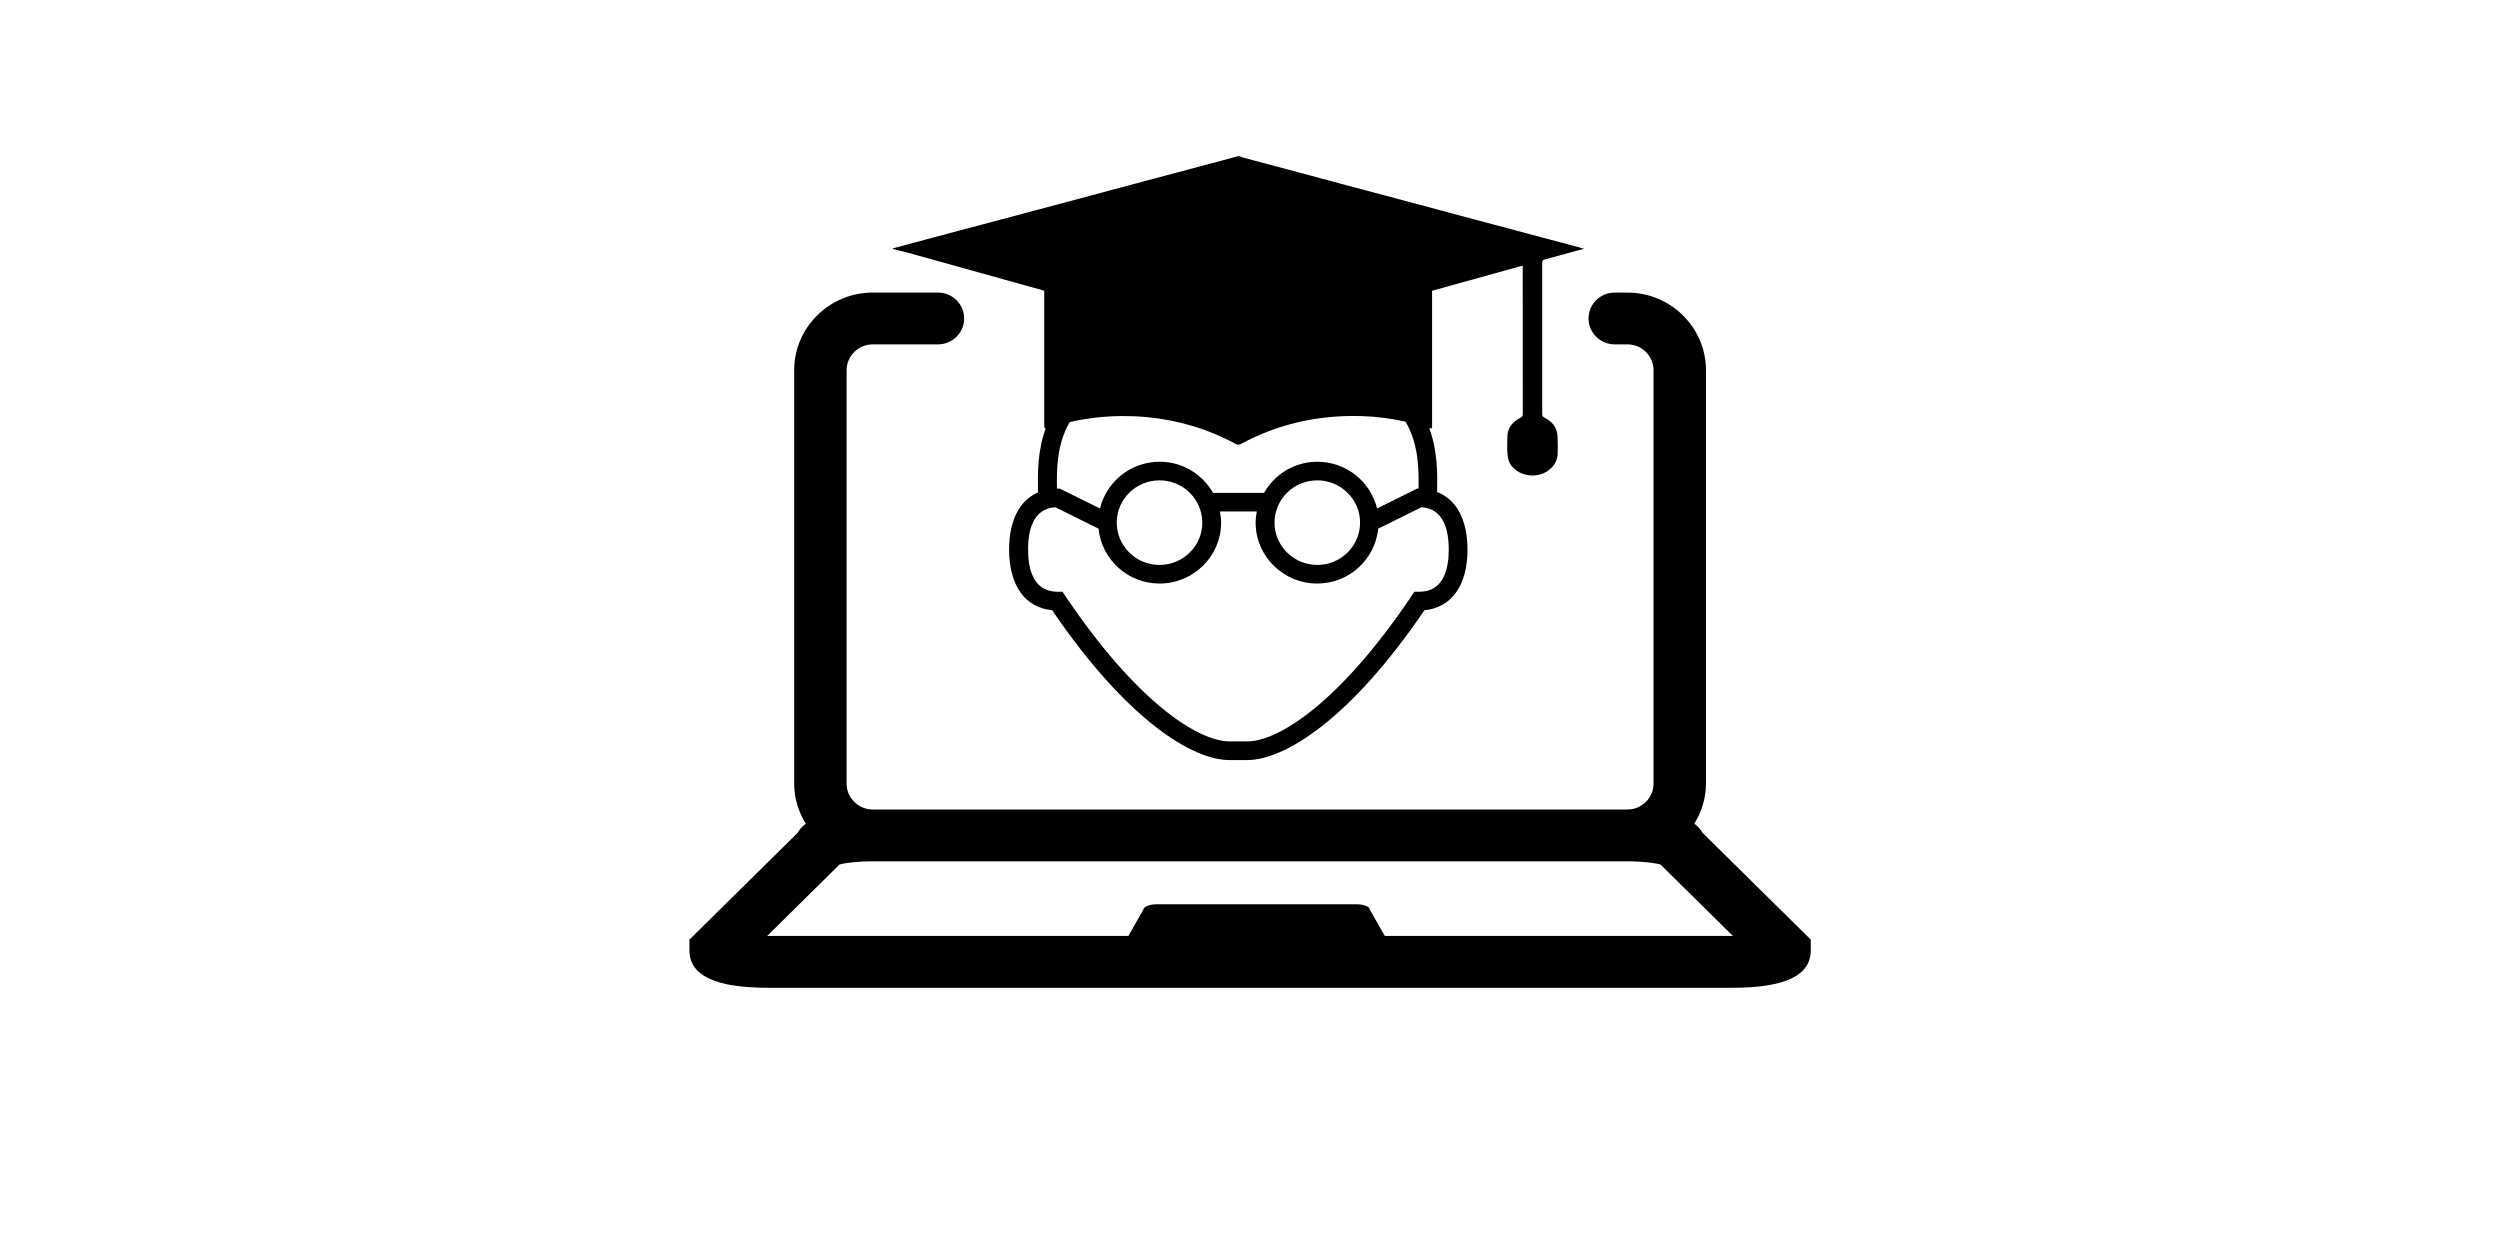 <?xml version="1.0" encoding="utf-8"?>
<!-- Generator: Adobe Illustrator 23.0.4, SVG Export Plug-In . SVG Version: 6.00 Build 0)  -->
<svg version="1.1" id="Capa_1" xmlns="http://www.w3.org/2000/svg" xmlns:xlink="http://www.w3.org/1999/xlink" x="0px" y="0px"
	 viewBox="0 0 36 18" style="enable-background:new 0 0 36 18;" xml:space="preserve">
<g>
	<path d="M24.517,11.993c-0.028-0.05-0.068-0.093-0.118-0.133c0.104-0.169,0.167-0.365,0.167-0.577V5.332
		c0-0.617-0.508-1.119-1.132-1.119h-0.182c-0.209,0-0.377,0.167-0.377,0.373c0,0.206,0.169,0.373,0.377,0.373h0.182
		c0.209,0,0.377,0.167,0.377,0.373v5.952c0,0.206-0.169,0.373-0.377,0.373h-0.684H15.3h-2.732c-0.208,0-0.377-0.167-0.377-0.373
		V5.332c0-0.206,0.169-0.373,0.377-0.373h0.939c0.209,0,0.377-0.167,0.377-0.373s-0.169-0.373-0.377-0.373h-0.939
		c-0.624,0-1.132,0.502-1.132,1.119v5.952c0,0.212,0.063,0.408,0.167,0.577c-0.05,0.039-0.091,0.082-0.118,0.133l-1.557,1.536v0.155
		c0,0.362,0.37,0.539,1.132,0.539h13.883c0.762,0,1.132-0.176,1.132-0.539v-0.155L24.517,11.993z M24.942,13.477h-5.001
		l-0.216-0.379c0-0.043-0.089-0.077-0.199-0.077h-0.18h-1.962h-0.72c-0.109,0-0.199,0.035-0.199,0.077l-0.216,0.379h-5.19
		c-0.004,0-0.007,0-0.011,0l1.042-1.029c0.08-0.02,0.244-0.045,0.476-0.045H15.3h7.449h0.684c0.232,0,0.397,0.025,0.477,0.045
		l1.043,1.029C24.949,13.477,24.946,13.477,24.942,13.477z"/>
	<path d="M15.037,4.186c0,0.001,0,0.002,0,0.003c0,0.645,0,1.291,0,1.936c0,0.033,0.002,0.044,0.017,0.044c0.001,0,0.003,0,0.004,0
		c-0.118,0.322-0.115,0.646-0.111,0.89l0,0.032c-0.264,0.114-0.416,0.403-0.416,0.822c0,0.517,0.23,0.838,0.62,0.874
		c1.082,1.59,2.026,2.158,2.552,2.158h0.257c0.526,0,1.471-0.568,2.552-2.158c0.39-0.036,0.62-0.357,0.62-0.874
		c0-0.429-0.16-0.721-0.437-0.828l0-0.025c0.004-0.245,0.007-0.571-0.114-0.895c0.01,0.003,0.018,0.005,0.024,0.005
		c0.014,0,0.017-0.009,0.017-0.035c0-0.65,0-1.299,0-1.948c0.421-0.117,0.842-0.234,1.264-0.351
		c0.012-0.003,0.024-0.005,0.041-0.009c0,0.016,0,0.028,0,0.041c0,0.252,0,1.843,0.001,2.095c0,0.025-0.007,0.04-0.034,0.053
		c-0.121,0.06-0.186,0.153-0.188,0.277c-0.002,0.097-0.007,0.195,0.007,0.29c0.023,0.155,0.179,0.264,0.357,0.264
		c0.01,0,0.019,0,0.029-0.001c0.179-0.012,0.326-0.148,0.331-0.308c0.003-0.083,0.003-0.166-0.001-0.249
		c-0.004-0.124-0.069-0.216-0.19-0.276c-0.023-0.012-0.031-0.023-0.031-0.047c0.001-0.282,0.001-1.903,0-2.185
		c0-0.025,0.007-0.037,0.036-0.044c0.184-0.049,0.369-0.101,0.565-0.155c-0.034-0.01-0.058-0.017-0.082-0.024
		c-0.135-0.036-0.271-0.072-0.406-0.108c-0.978-0.261-1.956-0.522-2.934-0.783C19.264,2.633,19.142,2.6,19.02,2.568
		c-0.378-0.101-0.757-0.202-1.135-0.303c-0.012-0.004-0.022-0.01-0.033-0.015c-0.011,0-0.023,0-0.034,0
		c-0.013,0.004-0.026,0.01-0.04,0.013c-1.129,0.301-2.258,0.603-3.387,0.904c-0.31,0.083-0.619,0.165-0.929,0.247
		c-0.202,0.054-0.405,0.109-0.606,0.163c0,0.003,0,0.005,0,0.008c0.075,0.019,0.15,0.036,0.224,0.056
		C13.732,3.824,14.385,4.004,15.037,4.186z M15.404,6.078c0.254-0.058,0.512-0.087,0.774-0.087c0.113,0,0.226,0.005,0.34,0.016
		c0.456,0.044,0.88,0.171,1.271,0.383c0.016,0.009,0.03,0.013,0.043,0.013c0.014,0,0.028-0.004,0.044-0.013
		c0.499-0.269,1.04-0.4,1.617-0.4c0.04,0,0.081,0.001,0.122,0.002c0.213,0.007,0.421,0.035,0.625,0.08
		c0.189,0.323,0.191,0.681,0.187,0.963h-0.019l-0.578,0.287c-0.094-0.385-0.443-0.673-0.86-0.673c-0.331,0-0.616,0.182-0.768,0.448
		h-0.734c-0.153-0.266-0.438-0.448-0.768-0.448c-0.418,0-0.767,0.288-0.86,0.673L15.26,7.036h-0.032
		c-0.003,0-0.005,0.001-0.008,0.001C15.215,6.756,15.217,6.399,15.404,6.078z M19.585,7.526c0,0.336-0.276,0.609-0.616,0.609
		c-0.339,0-0.616-0.273-0.616-0.609s0.276-0.609,0.616-0.609C19.308,6.917,19.585,7.19,19.585,7.526z M17.313,7.526
		c0,0.336-0.276,0.609-0.616,0.609c-0.34,0-0.616-0.273-0.616-0.609s0.276-0.609,0.616-0.609C17.037,6.917,17.313,7.19,17.313,7.526
		z M15.819,7.613c0.045,0.442,0.419,0.79,0.878,0.79c0.489,0,0.887-0.393,0.887-0.877c0-0.055-0.007-0.109-0.017-0.161h0.531
		c-0.01,0.052-0.017,0.106-0.017,0.161c0,0.484,0.398,0.877,0.887,0.877c0.459,0,0.833-0.348,0.878-0.79l0.623-0.309
		c0.324,0.019,0.393,0.338,0.393,0.608c0,0.277-0.073,0.609-0.423,0.609c0.001,0-0.072,0-0.072,0l-0.04,0.06
		c-1.04,1.546-1.924,2.095-2.365,2.095h-0.257c-0.441,0-1.325-0.548-2.365-2.095l-0.04-0.06h-0.073c-0.35,0-0.423-0.331-0.423-0.609
		c0-0.27,0.069-0.589,0.393-0.608L15.819,7.613z"/>
</g>
</svg>
